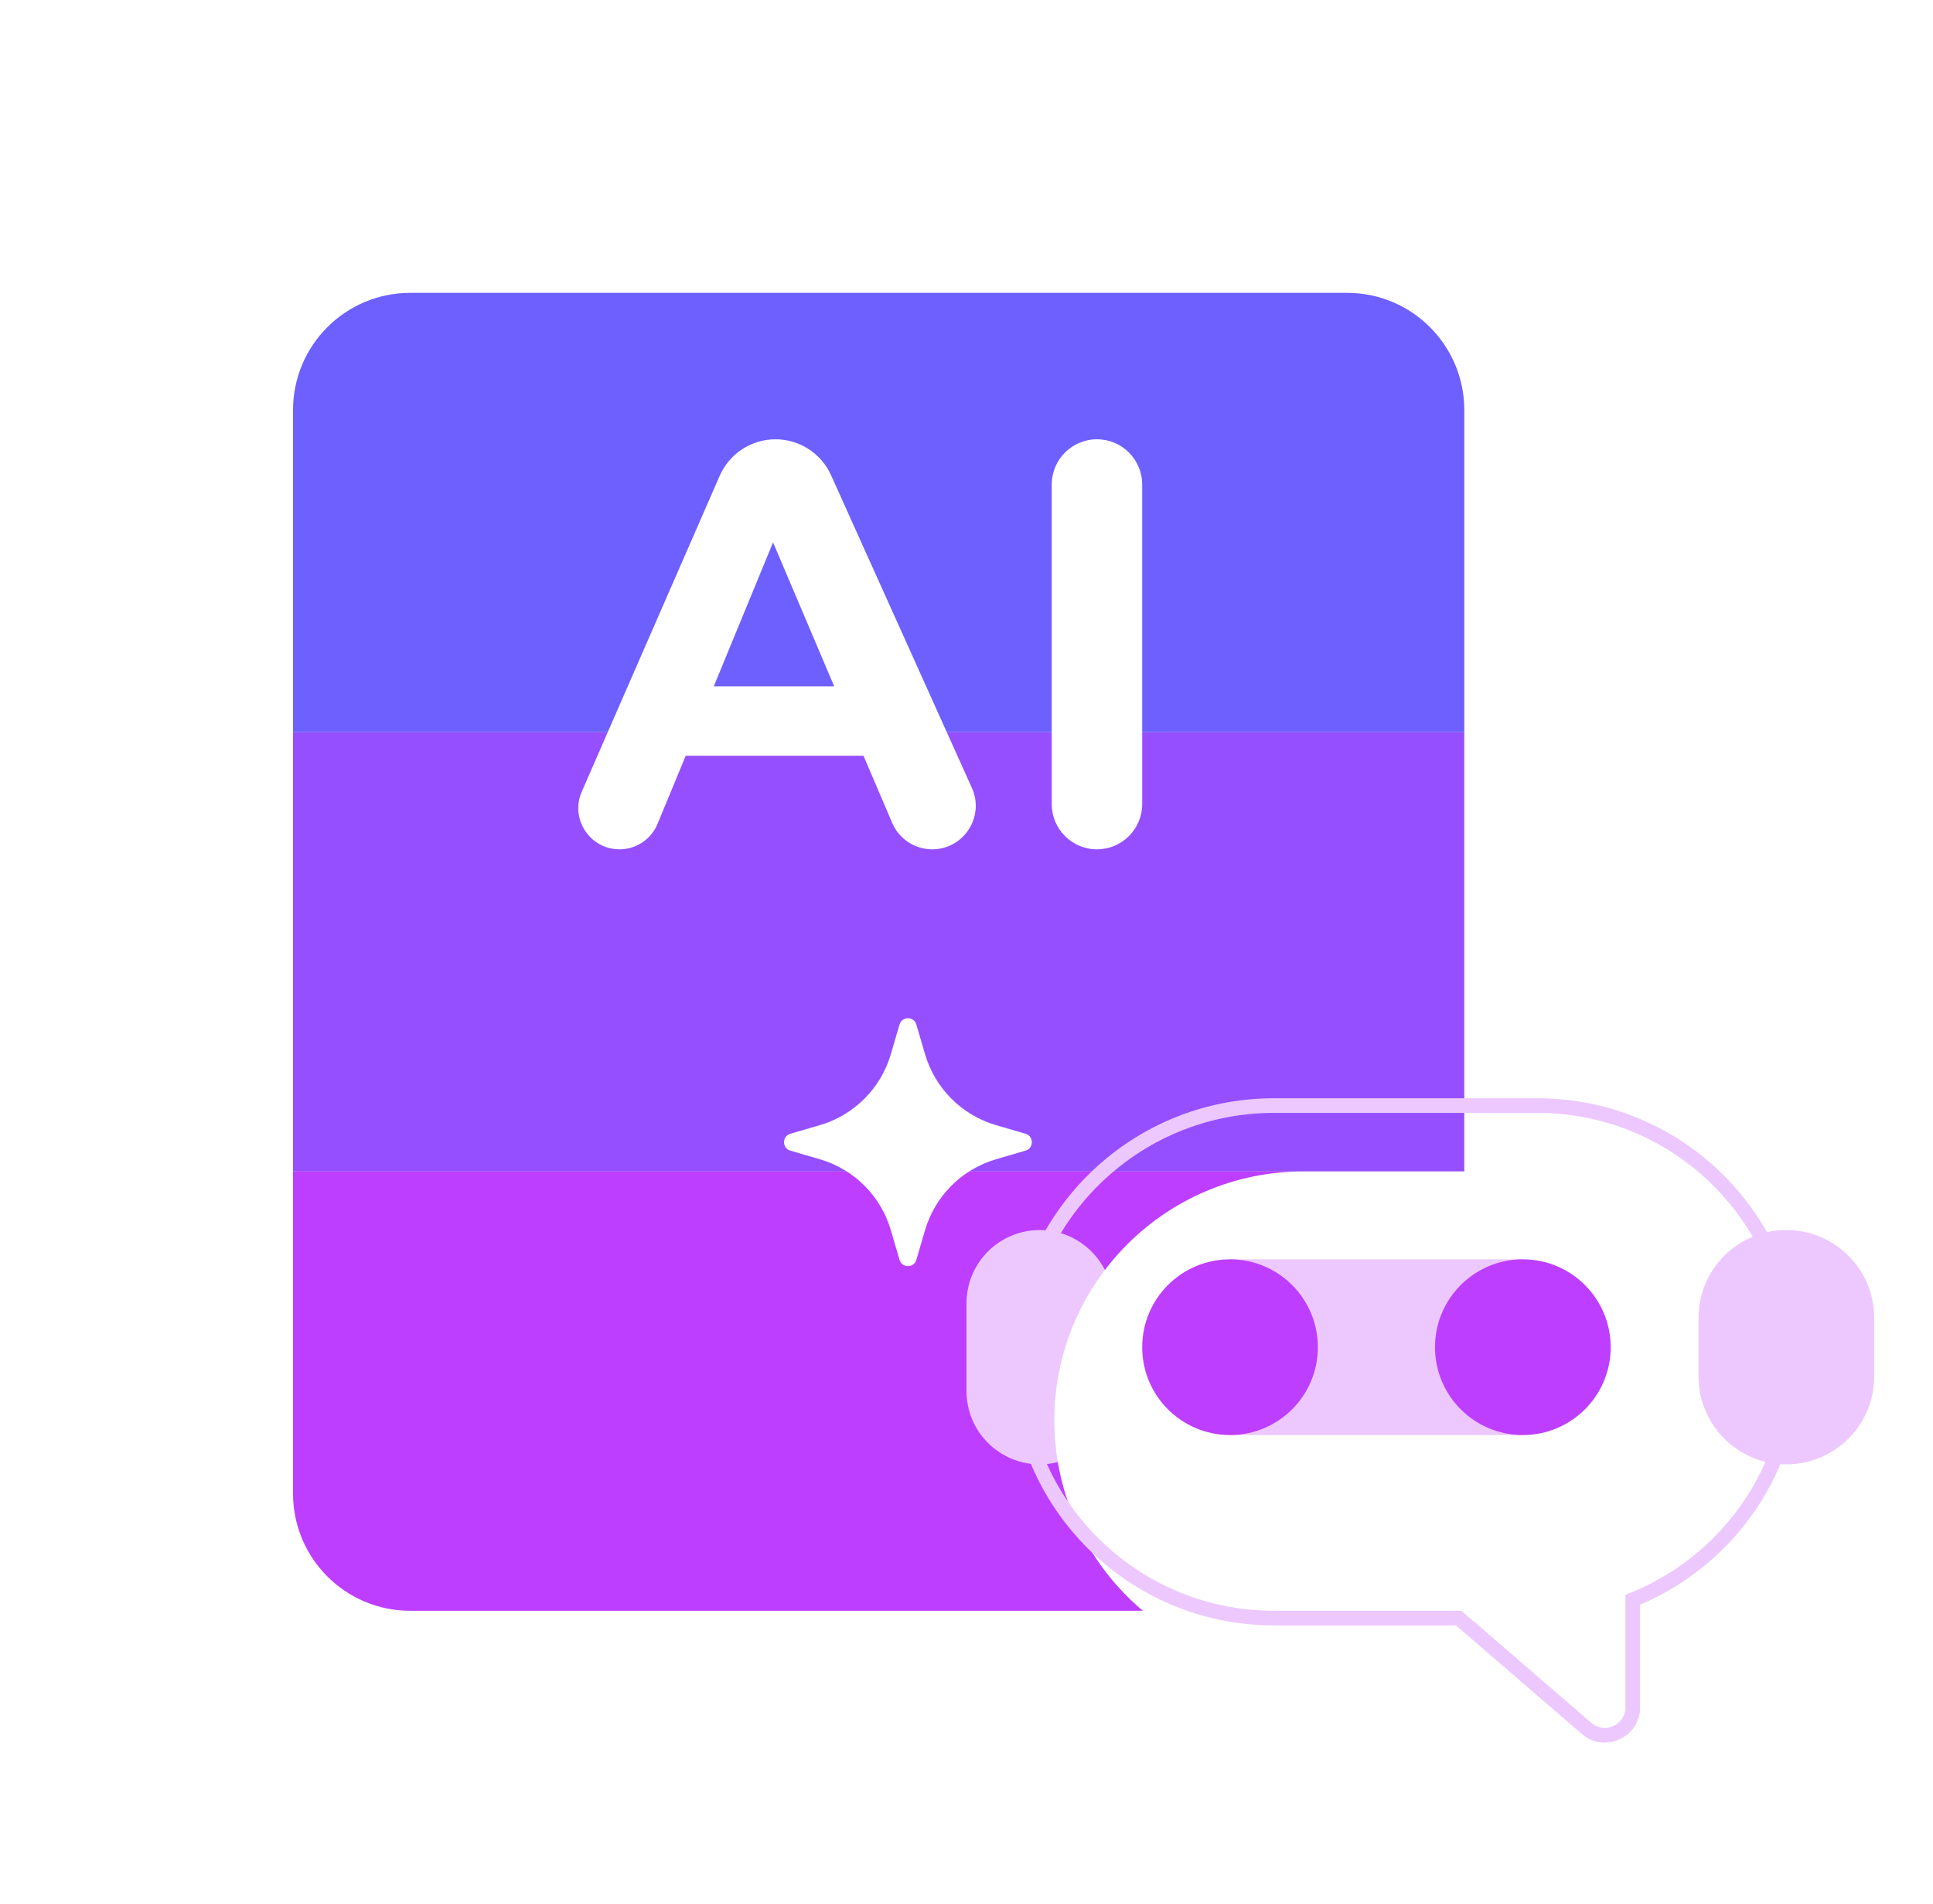 <svg width="65" height="64" viewBox="0 0 65 64" fill="none" xmlns="http://www.w3.org/2000/svg">
<g clip-path="url(#clip0_1_22)">
<g clip-path="url(#clip1_1_22)">
<g clip-path="url(#clip2_1_22)">
<path d="M9.854 24.615H49.239V39.385H9.854V24.615Z" fill="#954FFF"/>
<path d="M9.854 39.385H49.239V50.215C49.239 52.391 47.475 54.154 45.3 54.154H13.793C11.617 54.154 9.854 52.391 9.854 50.215V39.385Z" fill="#BD3EFF"/>
<path d="M9.854 13.785C9.854 11.61 11.617 9.846 13.793 9.846H45.3C47.475 9.846 49.239 11.61 49.239 13.785V24.615H9.854V13.785Z" fill="#6D60FF"/>
<path d="M26.077 14.769C26.883 14.769 27.614 15.242 27.945 15.976L32.681 26.489C33.117 27.458 32.409 28.554 31.346 28.554C30.76 28.554 30.231 28.204 30.001 27.665L29.037 25.409H23.058L22.111 27.698C21.897 28.216 21.392 28.554 20.832 28.554C19.833 28.554 19.163 27.529 19.563 26.615L24.2 15.998C24.526 15.252 25.263 14.769 26.077 14.769ZM28.051 23.074L25.995 18.234L24.002 23.074H28.051Z" fill="white"/>
<path d="M38.408 27.033C38.408 27.873 37.727 28.554 36.887 28.554C36.047 28.554 35.366 27.873 35.366 27.033V16.29C35.366 15.45 36.047 14.769 36.887 14.769C37.727 14.769 38.408 15.45 38.408 16.29V27.033Z" fill="white"/>
<path d="M37.423 43.815C37.423 42.456 36.321 41.354 34.962 41.354C33.602 41.354 32.5 42.456 32.5 43.815V46.769C32.5 48.129 33.602 49.231 34.962 49.231C36.321 49.231 37.423 48.129 37.423 46.769V43.815Z" fill="#ECC8FF"/>
<g filter="url(#filter0_d_1_22)">
<path fill-rule="evenodd" clip-rule="evenodd" d="M42.839 37.415C38.216 37.415 34.469 41.163 34.469 45.785C34.469 50.407 38.216 54.154 42.839 54.154H49.143L53.511 57.922C53.961 58.31 54.659 57.991 54.659 57.396V53.616C57.821 52.42 60.069 49.365 60.069 45.785C60.069 41.163 56.322 37.415 51.7 37.415H42.839Z" fill="white"/>
</g>
<path fill-rule="evenodd" clip-rule="evenodd" d="M33.977 45.785C33.977 40.891 37.944 36.923 42.839 36.923H51.7C56.594 36.923 60.562 40.891 60.562 45.785C60.562 49.455 58.33 52.603 55.151 53.949V57.397C55.151 58.412 53.959 58.958 53.19 58.295L48.96 54.646H42.839C37.944 54.646 33.977 50.679 33.977 45.785ZM49.143 54.154H42.839C38.216 54.154 34.469 50.407 34.469 45.785C34.469 41.163 38.216 37.415 42.839 37.415H51.7C56.322 37.415 60.069 41.163 60.069 45.785C60.069 49.365 57.821 52.42 54.659 53.616V57.397C54.659 57.991 53.961 58.31 53.511 57.922L49.143 54.154Z" fill="#ECC8FF"/>
<path d="M51.208 42.338H41.362V48.246H51.208V42.338Z" fill="#ECC8FF"/>
<path d="M41.362 48.246C42.993 48.246 44.315 46.924 44.315 45.292C44.315 43.661 42.993 42.338 41.362 42.338C39.73 42.338 38.408 43.661 38.408 45.292C38.408 46.924 39.73 48.246 41.362 48.246Z" fill="#BD3EFF"/>
<path d="M51.208 48.246C52.839 48.246 54.162 46.924 54.162 45.292C54.162 43.661 52.839 42.338 51.208 42.338C49.576 42.338 48.254 43.661 48.254 45.292C48.254 46.924 49.576 48.246 51.208 48.246Z" fill="#BD3EFF"/>
<path d="M63.023 44.308C63.023 42.676 61.701 41.354 60.069 41.354C58.438 41.354 57.115 42.676 57.115 44.308V46.277C57.115 47.908 58.438 49.231 60.069 49.231C61.701 49.231 63.023 47.908 63.023 46.277V44.308Z" fill="#ECC8FF"/>
<path d="M30.247 34.446C30.33 34.163 30.732 34.163 30.814 34.446L31.105 35.438C31.441 36.59 32.341 37.49 33.493 37.827L34.484 38.117C34.768 38.2 34.768 38.601 34.484 38.684L33.493 38.974C32.341 39.31 31.441 40.211 31.105 41.362L30.814 42.354C30.732 42.637 30.33 42.637 30.247 42.354L29.957 41.362C29.621 40.211 28.72 39.31 27.569 38.974L26.577 38.684C26.294 38.601 26.294 38.2 26.577 38.117L27.569 37.827C28.72 37.49 29.621 36.59 29.957 35.438L30.247 34.446Z" fill="white"/>
</g>
</g>
</g>
<defs>
<filter id="filter0_d_1_22" x="31.515" y="35.446" width="33.477" height="28.554" filterUnits="userSpaceOnUse" color-interpolation-filters="sRGB">
<feFlood flood-opacity="0" result="BackgroundImageFix"/>
<feColorMatrix in="SourceAlpha" type="matrix" values="0 0 0 0 0 0 0 0 0 0 0 0 0 0 0 0 0 0 127 0" result="hardAlpha"/>
<feOffset dx="0.985" dy="1.969"/>
<feGaussianBlur stdDeviation="1.969"/>
<feComposite in2="hardAlpha" operator="out"/>
<feColorMatrix type="matrix" values="0 0 0 0 0.484 0 0 0 0 0.174 0 0 0 0 0.629 0 0 0 0.4 0"/>
<feBlend mode="normal" in2="BackgroundImageFix" result="effect1_dropShadow_1_22"/>
<feBlend mode="normal" in="SourceGraphic" in2="effect1_dropShadow_1_22" result="shape"/>
</filter>
<clipPath id="clip0_1_22">
<rect width="65" height="64" fill="white"/>
</clipPath>
<clipPath id="clip1_1_22">
<rect width="65" height="64" fill="white"/>
</clipPath>
<clipPath id="clip2_1_22">
<rect width="64.985" height="64" fill="white" transform="translate(0.008)"/>
</clipPath>
</defs>
</svg>
